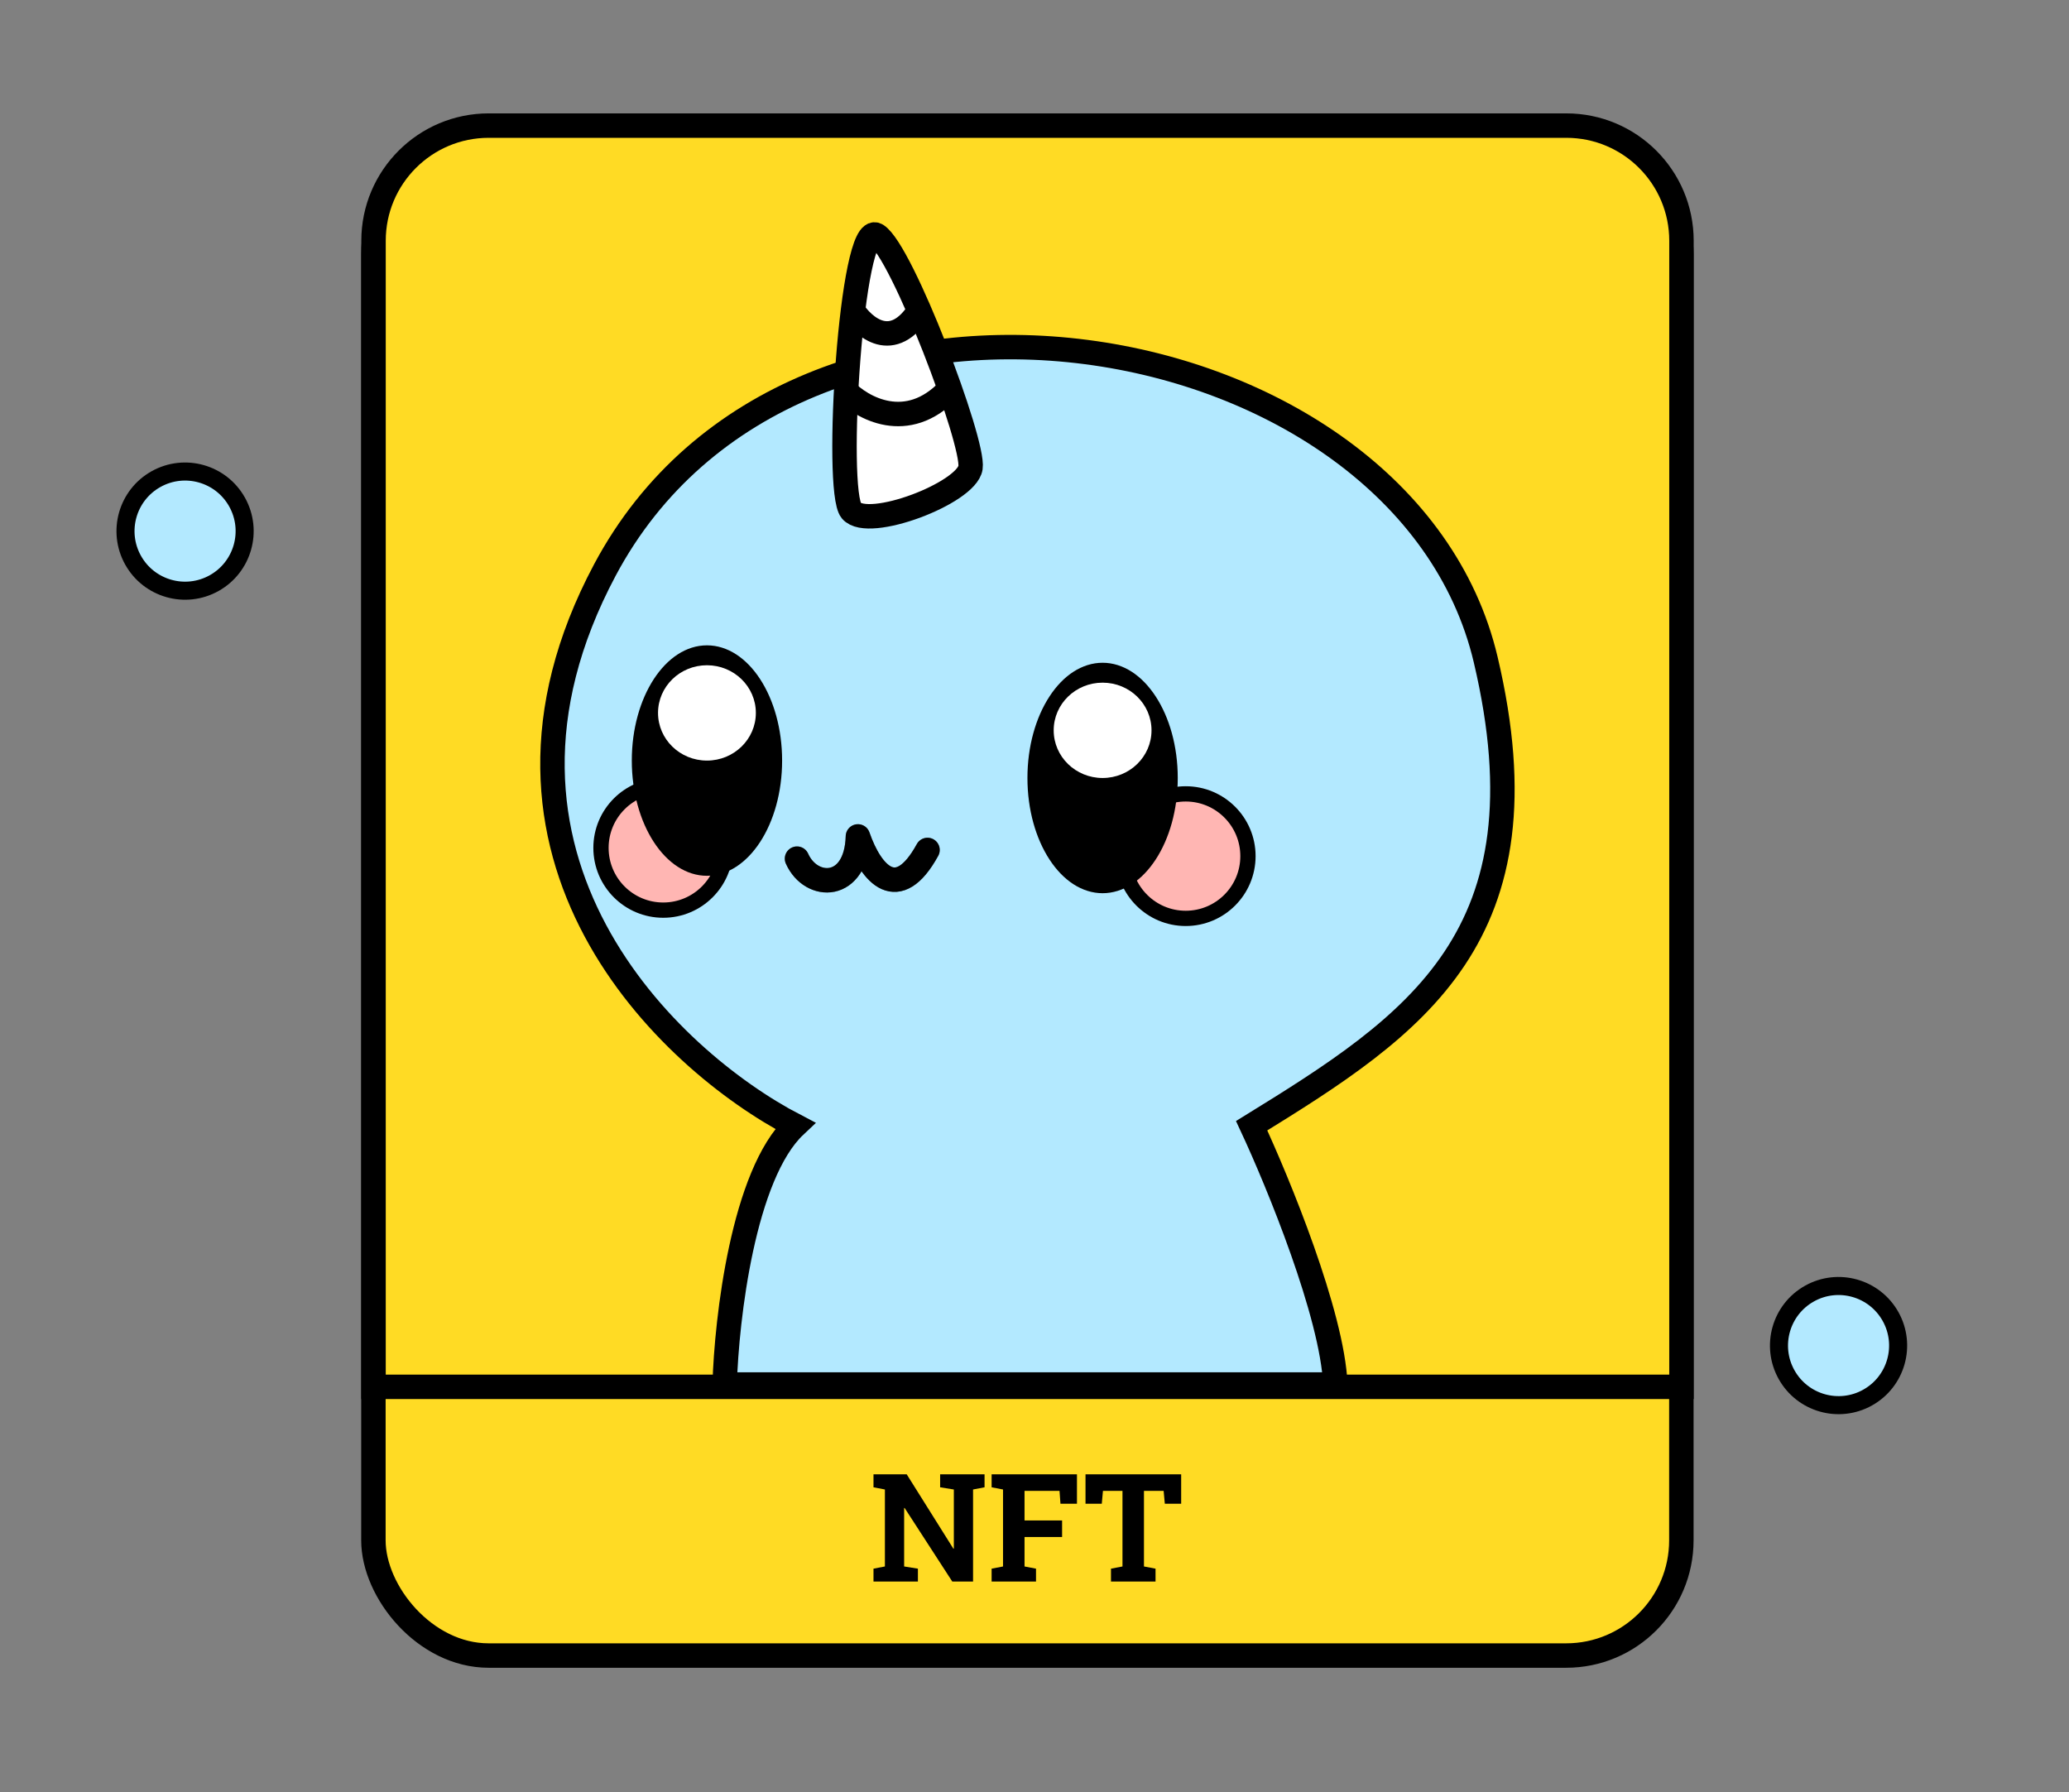 <svg width="142" height="123" viewBox="0 0 142 123" fill="none" xmlns="http://www.w3.org/2000/svg">
<rect x="0" y="0" width="142" height="123" fill="#808080" stroke="none"/>
<rect x="25.628" y="9.508" width="89.767" height="104.1" rx="7.905" fill="#FFDB24" stroke="black" stroke-width="1.677"/>
<path d="M33.541 8.619H107.498C111.864 8.619 115.403 12.158 115.403 16.524V95.168H25.636V16.524C25.636 12.158 29.175 8.619 33.541 8.619Z" fill="#FFDB24" stroke="black" stroke-width="1.677"/>
<path d="M54.566 77.251C51.014 80.594 49.865 90.483 49.735 95.01H91.649C91.44 90.204 87.732 81.169 85.904 77.251C97.133 70.331 106.447 64.247 101.965 45.261C96.407 21.718 54.566 14.576 41.509 39.124C31.063 58.762 45.861 72.725 54.566 77.251Z" fill="#B3E9FF" stroke="black" stroke-width="1.677"/>
<path d="M54.7 58.923C55.671 61.101 58.775 61.113 58.881 57.397C59.798 60.039 61.623 62.045 63.658 58.326" stroke="black" stroke-width="1.677" stroke-linecap="round" stroke-linejoin="round"/>
<path d="M54.7 58.923C55.671 61.101 58.775 61.113 58.881 57.397C59.798 60.039 61.623 62.045 63.658 58.326" stroke="black" stroke-opacity="0.2" stroke-width="1.677" stroke-linecap="round" stroke-linejoin="round"/>
<path d="M54.7 58.923C55.671 61.101 58.775 61.113 58.881 57.397C59.798 60.039 61.623 62.045 63.658 58.326" stroke="black" stroke-opacity="0.2" stroke-width="1.677" stroke-linecap="round" stroke-linejoin="round"/>
<circle cx="81.378" cy="58.75" r="4.272" fill="#FFB6B3" stroke="black" stroke-width="1.048"/>
<circle cx="45.519" cy="58.184" r="4.272" fill="#FFB6B3" stroke="black" stroke-width="1.048"/>
<path d="M79.993 53.387C79.993 55.432 79.451 57.244 78.618 58.52C77.781 59.804 76.722 60.456 75.674 60.456C74.625 60.456 73.566 59.804 72.729 58.52C71.896 57.244 71.354 55.432 71.354 53.387C71.354 51.343 71.896 49.53 72.729 48.254C73.566 46.971 74.625 46.319 75.674 46.319C76.722 46.319 77.781 46.971 78.618 48.254C79.451 49.53 79.993 51.343 79.993 53.387Z" fill="black" stroke="black" stroke-width="1.677"/>
<ellipse cx="75.674" cy="50.117" rx="3.357" ry="3.271" fill="white"/>
<ellipse cx="48.52" cy="52.192" rx="5.158" ry="7.907" fill="black"/>
<ellipse cx="48.519" cy="48.922" rx="3.357" ry="3.271" fill="white"/>
<path d="M60.171 16.136C58.428 15.031 57.267 33.671 58.428 35.043C59.589 36.415 66.34 33.836 66.608 32.093C66.876 30.35 61.914 17.239 60.171 16.136Z" fill="white" stroke="black" stroke-width="1.677"/>
<path d="M58.479 21.225C59.257 22.474 61.28 24.223 63.148 21.225" stroke="black" stroke-width="1.677"/>
<path d="M57.96 26.755C59.153 28.005 62.253 29.753 65.115 26.755" stroke="black" stroke-width="1.677"/>
<path d="M59.95 108.531V107.646L60.733 107.495V102.213L59.95 102.062V101.172H60.733H62.23L65.434 106.277L65.464 106.272V102.213L64.524 102.062V101.172H66.783H67.572V102.062L66.783 102.213V108.531H65.358L62.083 103.477L62.053 103.482V107.495L62.998 107.646V108.531H59.95ZM68.057 108.531V107.646L68.84 107.495V102.213L68.057 102.062V101.172H73.914V103.189H72.782L72.717 102.309H70.316V104.336H72.894V105.473H70.316V107.495L71.104 107.646V108.531H68.057ZM76.249 108.531V107.646L77.038 107.495V102.309H75.698L75.618 103.189H74.501V101.172H81.066V103.189H79.944L79.863 102.309H78.513V107.495L79.307 107.646V108.531H76.249Z" fill="black"/>
<circle cx="12.702" cy="36.447" r="4.088" transform="rotate(-29.199 12.702 36.447)" fill="#B3E9FF" stroke="black" stroke-width="1.239"/>
<circle cx="126.184" cy="92.337" r="4.088" transform="rotate(-29.199 126.184 92.337)" fill="#B3E9FF" stroke="black" stroke-width="1.239"/>
</svg>
